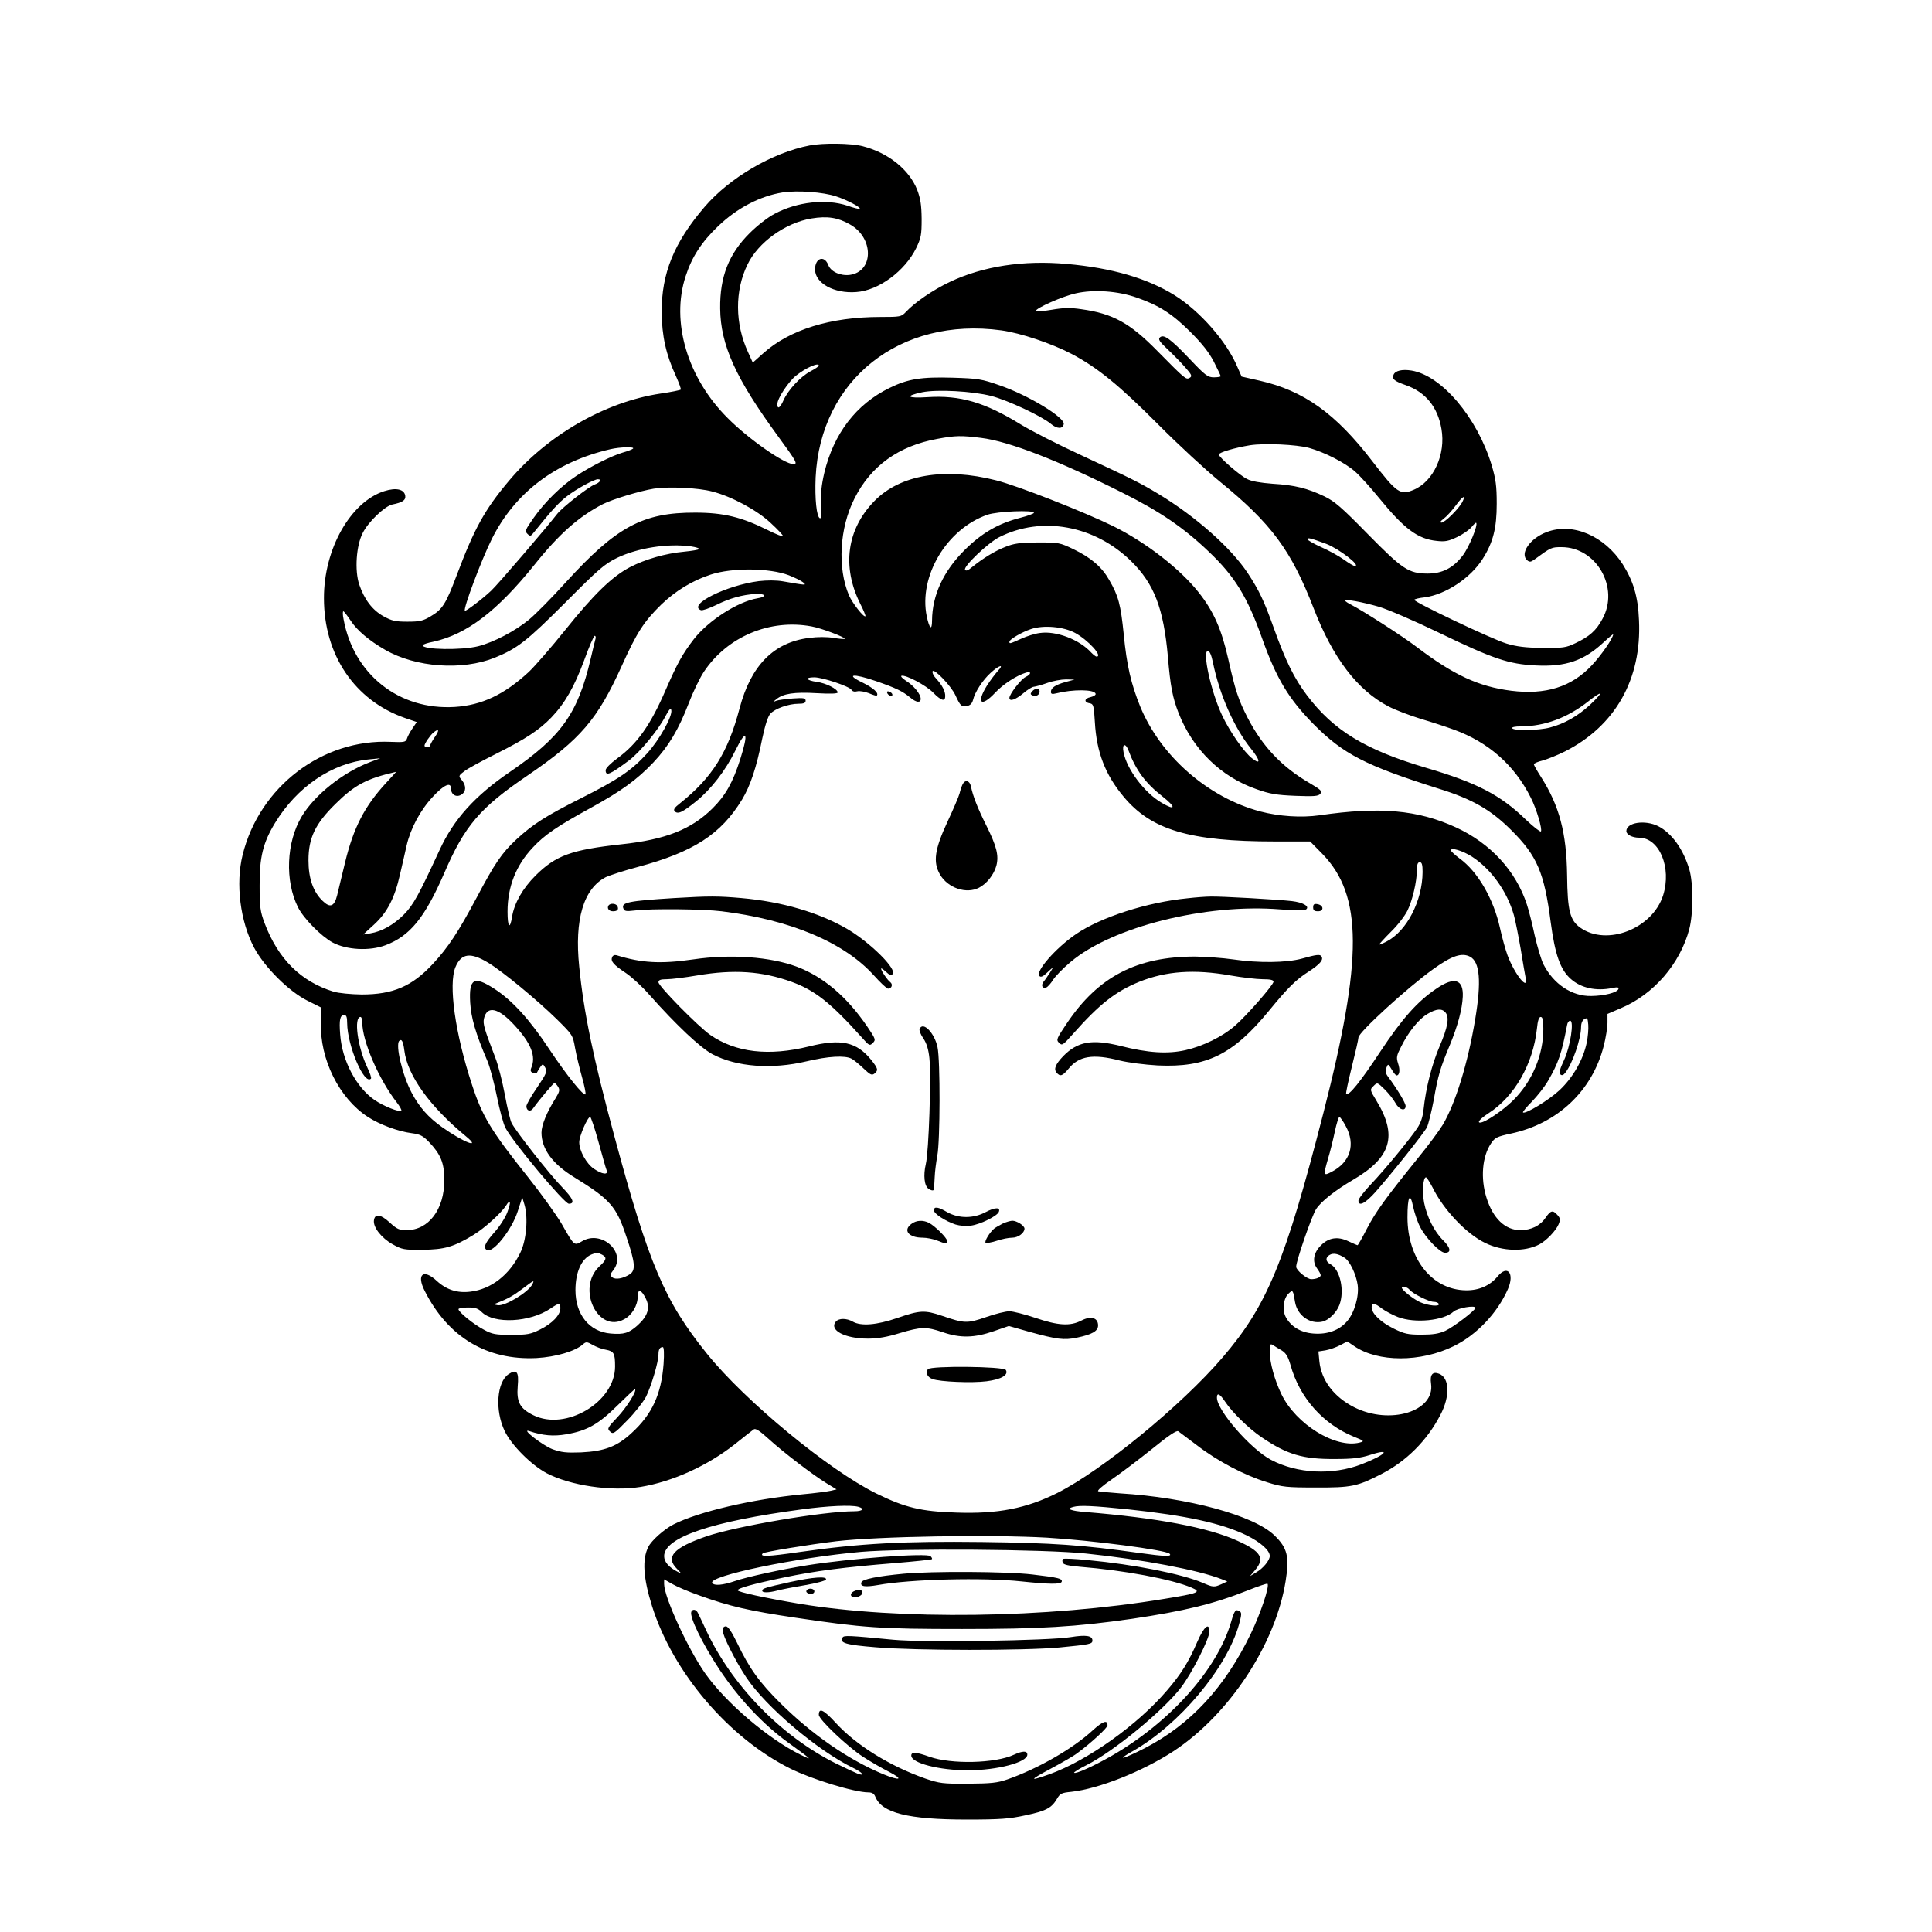 <?xml version="1.0" standalone="no"?>
<!DOCTYPE svg PUBLIC "-//W3C//DTD SVG 20010904//EN"
 "http://www.w3.org/TR/2001/REC-SVG-20010904/DTD/svg10.dtd">
<svg version="1.0" xmlns="http://www.w3.org/2000/svg"
 width="1024pt" height="1024pt" viewBox="0 0 1024 1024"
 preserveAspectRatio="xMidYMid meet">
<g transform="translate(0,1024) scale(0.1,-0.1)"
fill="#000000" stroke="none">
<path d="M4291 9469 c-197 -38 -424 -171 -556 -325 -163 -190 -229 -353 -228
-559 1 -125 23 -225 75 -337 17 -38 29 -71 26 -73 -3 -3 -51 -13 -107 -21
-294 -44 -601 -221 -804 -463 -128 -152 -183 -252 -276 -499 -58 -154 -76
-182 -139 -219 -40 -24 -58 -28 -122 -28 -64 0 -83 4 -128 29 -59 33 -101 89
-128 168 -25 75 -16 207 19 274 29 58 116 141 156 150 55 11 72 23 69 46 -5
35 -48 45 -111 25 -179 -57 -321 -307 -320 -568 0 -300 163 -541 428 -634 l64
-22 -23 -34 c-13 -19 -26 -43 -29 -54 -6 -18 -14 -20 -85 -17 -363 17 -697
-238 -786 -599 -38 -153 -13 -352 61 -492 55 -103 184 -232 283 -281 l74 -37
-3 -77 c-7 -195 97 -404 249 -502 63 -41 161 -77 232 -86 44 -6 59 -13 91 -46
63 -66 82 -112 82 -203 0 -155 -83 -265 -200 -265 -39 0 -51 5 -90 41 -48 44
-78 48 -83 11 -5 -37 40 -94 99 -127 51 -28 60 -30 159 -29 116 1 165 15 270
79 59 36 146 115 172 155 24 39 28 21 7 -35 -10 -28 -41 -76 -69 -107 -49 -55
-60 -81 -40 -93 32 -20 133 107 164 205 l24 74 12 -40 c20 -68 10 -190 -23
-255 -57 -117 -154 -192 -263 -205 -70 -9 -128 10 -179 57 -71 66 -109 35 -64
-53 124 -246 330 -369 593 -356 103 6 205 36 246 73 16 14 21 14 51 -3 19 -11
50 -23 71 -26 42 -8 48 -19 48 -89 0 -188 -261 -343 -433 -258 -71 35 -90 69
-83 154 7 76 -5 92 -48 64 -63 -42 -74 -192 -21 -302 36 -75 140 -179 222
-223 126 -66 342 -98 498 -73 170 28 355 112 502 228 47 38 91 72 98 77 9 7
31 -7 76 -48 80 -73 237 -193 309 -237 l54 -33 -29 -7 c-17 -4 -84 -13 -150
-19 -270 -26 -552 -92 -686 -160 -50 -26 -116 -85 -133 -119 -33 -66 -27 -164
20 -314 111 -352 406 -698 733 -861 115 -57 340 -126 414 -126 19 0 30 -7 36
-22 34 -87 174 -122 486 -122 176 0 226 4 308 22 110 23 140 39 168 86 17 30
25 34 77 39 146 16 378 108 543 216 294 194 539 565 593 900 21 130 10 176
-59 243 -109 106 -458 201 -820 223 -55 4 -106 9 -114 11 -8 3 22 29 73 64 47
32 143 105 213 161 87 71 130 99 138 93 7 -5 52 -39 100 -75 109 -84 253 -159
370 -195 83 -26 104 -28 260 -28 188 -1 220 6 346 71 133 68 243 178 313 313
53 100 49 198 -7 219 -34 13 -49 -5 -42 -53 21 -147 -218 -220 -407 -125 -107
54 -175 143 -185 244 l-5 52 38 6 c22 4 56 16 77 27 l38 20 37 -25 c126 -86
352 -86 527 0 122 60 231 175 287 302 37 84 -2 132 -55 67 -40 -48 -98 -74
-167 -73 -179 2 -310 166 -310 387 0 111 14 136 30 56 7 -32 23 -81 37 -107
29 -58 105 -137 132 -137 34 0 30 26 -9 65 -48 47 -87 125 -102 201 -11 59 -5
134 10 134 4 0 19 -24 34 -52 58 -119 180 -248 280 -296 92 -45 208 -48 286
-8 38 20 88 72 103 107 10 25 9 32 -6 49 -25 28 -36 25 -63 -14 -29 -43 -77
-66 -134 -66 -80 0 -145 62 -179 171 -33 104 -23 220 24 289 20 30 31 36 106
52 247 53 430 226 491 464 11 43 20 98 20 124 l0 46 70 30 c175 73 316 237
364 421 21 81 21 243 0 314 -32 108 -93 193 -165 230 -70 35 -169 20 -169 -26
0 -19 32 -35 67 -35 108 0 174 -158 128 -305 -56 -177 -298 -272 -439 -172
-55 39 -68 91 -70 276 -3 228 -41 370 -139 524 -20 31 -37 61 -37 66 0 5 21
14 46 20 25 7 78 28 118 48 267 135 408 383 393 696 -5 125 -30 207 -86 296
-98 152 -266 223 -403 171 -89 -33 -145 -115 -103 -150 12 -10 19 -9 37 4 90
66 91 66 145 66 184 0 307 -214 217 -379 -33 -63 -70 -95 -144 -130 -50 -24
-65 -26 -175 -25 -90 1 -137 7 -190 23 -75 22 -495 222 -489 232 2 4 27 10 56
13 110 15 242 102 306 203 56 88 75 164 75 293 0 96 -5 130 -27 205 -77 253
-265 475 -425 501 -50 8 -87 -1 -95 -23 -9 -22 4 -33 64 -54 106 -37 170 -116
190 -232 24 -135 -42 -279 -147 -323 -71 -30 -89 -18 -219 151 -194 253 -363
374 -596 427 l-97 22 -22 50 c-57 136 -199 297 -333 381 -145 90 -333 145
-571 166 -231 21 -445 -12 -620 -95 -89 -42 -187 -109 -234 -160 -24 -25 -29
-26 -135 -26 -264 0 -480 -67 -620 -192 l-56 -50 -25 55 c-70 151 -71 326 -3
465 56 117 200 221 339 244 85 14 141 5 205 -32 127 -72 125 -250 -2 -267 -50
-6 -101 17 -114 53 -21 53 -70 37 -70 -24 0 -73 101 -129 218 -120 119 8 258
111 318 233 26 54 29 70 29 155 -1 76 -6 107 -24 155 -43 107 -153 195 -288
230 -62 16 -210 18 -282 4z m141 -270 c58 -19 132 -58 125 -66 -3 -2 -32 5
-66 17 -112 37 -265 21 -385 -43 -34 -17 -93 -63 -132 -102 -111 -110 -159
-232 -157 -400 2 -193 81 -369 308 -679 98 -134 104 -146 80 -146 -47 0 -238
133 -348 244 -214 213 -302 511 -223 752 33 102 84 181 172 265 101 97 223
160 342 179 79 12 216 2 284 -21z m1595 -537 c117 -41 187 -86 283 -182 60
-60 97 -106 123 -156 20 -40 37 -75 37 -78 0 -3 -16 -6 -36 -6 -32 0 -45 9
-129 98 -103 108 -138 133 -158 113 -9 -10 -1 -22 40 -61 29 -27 71 -70 94
-96 36 -41 39 -48 24 -57 -19 -10 -22 -8 -171 143 -145 148 -236 198 -402 221
-60 9 -95 8 -159 -3 -46 -8 -83 -10 -83 -6 0 15 143 78 211 93 96 22 225 13
326 -23z m-720 -173 c102 -14 266 -69 373 -125 138 -73 253 -167 460 -375 107
-108 254 -243 325 -301 274 -223 379 -365 498 -673 102 -263 231 -433 396
-519 36 -19 113 -48 171 -66 58 -17 137 -43 175 -57 183 -66 322 -188 408
-360 31 -60 63 -170 54 -180 -4 -3 -40 25 -80 63 -135 131 -259 195 -527 274
-322 95 -491 197 -633 385 -68 90 -114 184 -177 360 -50 140 -76 195 -137 288
-89 134 -276 300 -473 419 -98 59 -140 80 -407 204 -124 57 -269 131 -324 165
-190 117 -321 155 -492 144 -110 -7 -124 6 -29 26 78 16 266 6 367 -20 87 -23
265 -106 314 -147 33 -28 64 -29 69 -2 7 35 -189 154 -341 206 -94 33 -114 36
-245 40 -169 5 -239 -6 -337 -54 -177 -86 -296 -242 -346 -450 -15 -65 -20
-110 -17 -167 3 -53 1 -76 -6 -74 -18 6 -28 104 -23 217 25 518 448 852 984
779z m-967 -187 c0 -4 -21 -18 -46 -31 -53 -29 -116 -97 -141 -152 -18 -41
-33 -51 -33 -21 0 30 58 118 99 151 53 42 121 72 121 53z m860 -383 c147 -18
410 -120 750 -291 200 -100 324 -185 457 -312 138 -131 204 -239 283 -461 76
-213 141 -320 272 -453 158 -159 274 -219 663 -342 178 -55 277 -112 385 -220
137 -136 175 -225 209 -488 23 -172 51 -252 107 -301 54 -48 134 -65 218 -48
29 6 37 5 34 -5 -7 -19 -74 -36 -144 -37 -103 -2 -200 63 -254 169 -11 23 -32
91 -46 153 -13 62 -32 135 -41 162 -58 179 -194 326 -377 410 -203 93 -403
110 -721 64 -98 -14 -215 -6 -315 20 -278 74 -529 294 -637 557 -48 119 -71
216 -87 382 -16 157 -28 204 -77 288 -39 69 -96 118 -189 163 -73 35 -78 36
-190 36 -94 -1 -125 -5 -170 -23 -57 -22 -120 -61 -177 -107 -21 -18 -33 -23
-38 -15 -11 17 122 143 181 173 225 114 506 63 700 -128 121 -119 171 -249
194 -505 13 -157 25 -218 57 -300 76 -193 225 -338 413 -403 70 -25 106 -31
205 -35 101 -4 123 -2 133 11 11 13 4 21 -56 56 -148 86 -250 194 -329 346
-50 98 -65 143 -103 312 -35 156 -77 252 -155 351 -98 125 -279 266 -454 353
-155 76 -506 214 -621 243 -274 70 -509 30 -645 -109 -147 -150 -174 -348 -75
-546 17 -33 29 -63 27 -65 -8 -9 -69 69 -87 110 -62 146 -51 356 29 514 87
173 235 279 440 316 96 18 127 18 231 5z m1738 -53 c83 -23 192 -79 245 -126
27 -24 83 -86 126 -139 134 -164 205 -218 307 -228 44 -5 62 -1 108 21 31 15
65 39 76 53 11 14 22 24 24 22 11 -11 -38 -130 -71 -173 -51 -67 -109 -96
-187 -96 -100 1 -131 21 -316 209 -138 141 -176 174 -230 200 -90 43 -157 60
-275 67 -65 5 -112 13 -135 25 -39 19 -150 116 -150 130 0 11 86 36 165 49 78
12 246 4 313 -14z m-3583 -4 c-6 -5 -30 -14 -55 -21 -58 -17 -169 -73 -245
-123 -81 -54 -167 -138 -226 -222 -45 -64 -48 -71 -34 -85 15 -15 18 -14 36 9
90 112 131 157 174 190 51 39 144 90 164 90 22 0 11 -18 -17 -28 -31 -11 -172
-121 -199 -156 -60 -77 -317 -377 -350 -407 -44 -42 -135 -111 -139 -106 -10
10 88 271 143 381 123 246 338 408 628 475 51 12 132 14 120 3z m420 -227
c102 -26 238 -99 310 -167 36 -33 65 -64 65 -69 0 -5 -36 9 -80 31 -138 69
-234 93 -385 93 -277 1 -417 -74 -685 -368 -73 -81 -162 -171 -196 -199 -74
-61 -187 -120 -269 -141 -87 -22 -295 -19 -295 5 0 4 26 13 58 19 177 40 336
161 535 408 131 164 236 256 362 321 54 27 197 70 270 82 79 12 235 5 310 -15z
m3975 -57 c-19 -35 -92 -108 -110 -108 -10 1 -6 7 12 21 15 11 43 42 64 70 37
51 56 60 34 17z m-2270 -56 c0 -4 -32 -16 -71 -26 -117 -30 -204 -80 -295
-170 -114 -113 -173 -241 -174 -375 0 -55 -14 -44 -28 22 -44 213 106 464 322
539 53 18 246 26 246 10z m1548 -164 c67 -25 188 -118 153 -118 -6 0 -32 15
-58 34 -27 19 -81 49 -120 66 -40 18 -73 37 -73 42 0 10 16 6 98 -24z m-3365
-14 c26 -4 45 -10 42 -14 -2 -4 -38 -10 -79 -14 -98 -9 -206 -40 -287 -82 -95
-50 -191 -143 -344 -334 -74 -92 -161 -192 -193 -222 -130 -120 -249 -176
-392 -185 -294 -18 -535 171 -589 465 -5 23 -5 42 -1 42 3 0 21 -23 39 -50 33
-51 97 -105 182 -154 163 -94 409 -111 581 -42 120 49 169 87 373 291 178 179
208 205 275 238 110 53 268 78 393 61z m518 -153 c30 -12 64 -28 75 -37 21
-17 19 -17 -107 5 -35 6 -83 6 -127 1 -172 -22 -380 -126 -307 -154 8 -3 45
10 82 28 70 35 138 54 208 58 53 3 61 -15 10 -23 -105 -18 -259 -117 -337
-216 -60 -78 -87 -126 -149 -268 -81 -188 -152 -288 -258 -365 -35 -26 -61
-52 -61 -62 0 -33 21 -25 123 51 58 43 157 163 194 235 20 37 28 46 31 32 7
-32 -64 -159 -129 -230 -82 -90 -154 -138 -344 -234 -195 -98 -261 -141 -348
-221 -79 -74 -114 -126 -212 -311 -95 -178 -149 -261 -230 -348 -111 -120
-212 -163 -378 -163 -60 1 -121 7 -149 15 -174 54 -294 173 -366 364 -22 59
-26 83 -26 197 -1 151 18 228 81 332 117 193 303 319 498 338 l60 6 -53 -20
c-143 -54 -293 -173 -362 -287 -83 -137 -91 -344 -20 -484 30 -59 122 -152
182 -185 74 -40 196 -47 281 -15 130 49 208 145 311 381 109 253 189 347 444
520 278 190 369 295 498 581 79 175 116 233 209 324 75 72 164 127 263 159
114 37 311 35 413 -4z m3128 -167 c47 -14 191 -76 321 -139 286 -138 367 -165
510 -172 159 -8 256 25 362 125 27 25 48 42 48 40 0 -20 -63 -111 -113 -164
-107 -115 -245 -158 -428 -135 -172 22 -304 83 -499 231 -73 56 -283 191 -347
224 -18 9 -33 19 -33 22 0 10 88 -6 179 -32z m-3008 -104 c52 -9 183 -59 176
-66 -2 -2 -28 0 -59 5 -33 6 -85 6 -129 0 -188 -23 -309 -146 -369 -373 -62
-235 -145 -367 -315 -503 -31 -24 -37 -34 -29 -43 17 -17 41 -6 114 53 79 64
156 164 207 268 59 120 72 99 27 -43 -39 -124 -79 -195 -148 -263 -112 -111
-248 -165 -483 -190 -265 -29 -347 -59 -454 -165 -69 -69 -113 -146 -125 -219
-11 -70 -24 -56 -24 27 0 132 45 246 134 340 63 68 132 114 305 209 164 90
248 151 334 242 81 86 134 175 187 313 23 60 59 135 81 168 124 186 350 281
570 240z m1398 -35 c69 -38 148 -125 113 -125 -5 0 -17 10 -28 21 -62 69 -187
117 -273 104 -25 -3 -70 -17 -100 -31 -60 -27 -61 -27 -61 -15 0 12 66 51 115
67 65 22 172 13 234 -21z m-2543 -32 c-3 -10 -14 -56 -25 -103 -68 -292 -156
-415 -428 -601 -186 -127 -298 -251 -373 -414 -111 -240 -139 -291 -189 -342
-55 -55 -117 -90 -178 -100 l-38 -6 57 52 c70 64 110 141 138 266 12 50 27
118 35 153 21 91 72 187 139 259 58 63 96 80 96 45 0 -39 37 -54 65 -26 17 18
13 48 -12 75 -13 15 -11 20 19 42 18 14 94 55 168 92 157 79 227 125 292 192
72 75 122 163 174 303 26 72 51 130 56 130 5 0 7 -8 4 -17z m3273 -125 c35
-171 113 -347 203 -458 48 -60 51 -86 5 -50 -44 34 -118 141 -159 227 -60 127
-107 343 -76 343 9 0 19 -22 27 -62z m-1141 -45 c-14 -16 -40 -50 -57 -77 -58
-93 -31 -117 43 -38 43 46 113 91 164 107 30 9 28 -9 -2 -23 -24 -11 -86 -91
-86 -111 0 -21 32 -10 73 24 22 19 48 35 56 35 9 1 41 9 71 20 30 11 75 19
100 19 l45 -1 -48 -13 c-54 -15 -77 -31 -77 -52 0 -12 7 -13 28 -8 87 22 202
22 209 -2 2 -6 -10 -14 -27 -18 -34 -7 -36 -28 -3 -33 18 -3 21 -12 26 -100 9
-158 55 -278 151 -393 147 -178 351 -239 803 -239 l187 0 64 -65 c215 -220
216 -557 6 -1375 -203 -791 -298 -1020 -535 -1296 -218 -254 -637 -597 -875
-717 -164 -82 -316 -112 -536 -104 -187 6 -270 26 -423 101 -252 124 -696 490
-898 741 -225 279 -308 475 -490 1150 -113 419 -163 659 -187 901 -26 251 23
414 141 475 22 10 98 35 170 54 294 79 440 173 552 357 44 73 76 168 107 323
15 71 30 118 43 132 24 27 97 53 149 53 28 0 38 4 38 16 0 14 -10 16 -67 12
-38 -3 -77 -8 -88 -12 -20 -8 -20 -8 0 8 36 30 95 39 213 32 73 -4 112 -3 112
4 0 18 -63 50 -112 56 -56 8 -64 24 -12 24 44 0 186 -48 197 -66 5 -9 17 -12
31 -8 13 3 40 -2 61 -10 21 -9 40 -15 42 -13 13 13 -18 41 -75 69 -94 45 -51
50 71 8 107 -37 141 -54 180 -86 33 -28 57 -31 57 -8 0 25 -37 70 -77 95 -20
13 -31 25 -25 27 22 7 130 -50 168 -89 42 -43 64 -50 64 -18 0 26 -16 57 -47
91 -14 14 -23 32 -20 40 6 18 98 -77 121 -127 26 -57 33 -63 61 -57 17 3 27
13 32 31 10 43 52 107 94 145 46 42 74 48 37 9z m3139 -179 c-64 -59 -135
-100 -212 -120 -59 -16 -191 -18 -200 -4 -4 6 14 10 47 10 127 1 247 46 358
134 30 24 57 42 60 39 3 -3 -21 -29 -53 -59z m-6122 -170 c-14 -20 -25 -41
-25 -45 0 -5 -7 -9 -15 -9 -8 0 -15 3 -15 8 0 11 30 55 48 70 29 23 32 12 7
-24z m3676 -71 c39 -105 90 -174 181 -245 73 -57 69 -77 -5 -33 -91 53 -185
178 -202 268 -9 45 10 51 26 10z m-3935 -173 c-114 -124 -172 -236 -217 -421
-16 -68 -35 -146 -42 -174 -15 -60 -37 -69 -77 -30 -50 48 -75 119 -75 215 0
119 36 194 143 299 101 100 164 134 321 170 2 1 -22 -26 -53 -59z m5755 -390
c102 -66 187 -184 223 -311 8 -29 24 -110 36 -179 11 -69 23 -137 26 -152 17
-75 -58 17 -96 119 -11 30 -29 95 -40 145 -34 154 -118 299 -214 368 -25 19
-46 38 -46 43 0 17 62 -2 111 -33z m-261 -82 c-1 -153 -84 -314 -192 -369 -21
-11 -38 -17 -38 -15 0 2 28 33 63 68 35 34 74 85 87 112 27 56 49 152 50 214
0 30 4 42 15 42 11 0 15 -12 15 -52z m-4952 -481 c75 -45 260 -198 362 -298
85 -84 86 -85 98 -154 7 -39 24 -108 37 -155 13 -46 21 -87 18 -90 -10 -10
-97 97 -191 238 -105 159 -197 260 -293 322 -107 69 -134 54 -127 -73 5 -82
28 -163 92 -312 14 -34 36 -118 50 -188 14 -70 34 -144 45 -165 39 -75 312
-402 336 -402 34 0 23 27 -37 89 -62 63 -242 292 -266 338 -7 12 -23 79 -36
150 -13 70 -36 160 -51 198 -58 151 -66 177 -60 206 16 71 76 58 160 -33 90
-97 118 -167 90 -230 -5 -13 -2 -20 11 -25 10 -4 19 -2 21 4 2 5 10 18 17 28
13 18 14 17 26 -4 11 -21 6 -32 -44 -106 -31 -45 -56 -89 -56 -98 0 -25 22
-32 36 -11 33 46 107 134 113 134 3 0 12 -9 19 -20 10 -17 8 -26 -14 -62 -45
-71 -74 -141 -74 -181 0 -87 59 -167 174 -237 190 -117 223 -154 276 -315 47
-138 50 -178 18 -199 -36 -23 -76 -30 -93 -16 -13 11 -12 15 5 37 74 94 -62
218 -167 153 -40 -24 -40 -23 -107 95 -28 47 -108 159 -179 248 -193 242 -241
320 -295 487 -90 273 -126 532 -88 624 31 74 80 80 174 23z m5204 32 c52 -28
60 -132 27 -330 -38 -231 -105 -449 -173 -562 -18 -30 -78 -111 -133 -178
-171 -212 -221 -281 -268 -371 -25 -49 -47 -88 -50 -88 -2 0 -24 10 -48 21
-56 27 -104 20 -145 -21 -40 -39 -48 -86 -22 -122 11 -15 20 -31 20 -37 0 -11
-24 -21 -50 -21 -23 0 -80 47 -80 66 0 31 83 271 106 306 26 40 99 98 196 155
202 118 236 233 124 418 -36 59 -36 60 -16 79 20 20 20 20 59 -18 21 -21 47
-53 57 -72 20 -37 54 -46 54 -16 0 16 -43 88 -95 158 -11 15 -13 28 -7 44 9
23 9 23 28 -8 10 -18 22 -32 26 -32 16 0 20 29 8 64 -10 31 -8 41 16 88 39 79
94 147 140 174 47 28 76 30 95 8 22 -26 13 -77 -31 -180 -41 -96 -73 -221 -85
-336 -4 -38 -15 -70 -33 -97 -44 -65 -172 -220 -244 -296 -38 -40 -68 -79 -68
-88 0 -34 36 -16 91 46 89 101 255 310 272 342 8 17 24 82 36 145 23 131 35
171 85 290 42 102 66 190 69 258 4 91 -44 107 -137 44 -103 -69 -183 -159
-301 -337 -104 -158 -167 -236 -180 -223 -3 2 11 67 30 144 19 76 35 146 35
155 0 27 260 265 397 363 99 71 151 88 195 65z m-5952 -351 c1 -121 91 -331
126 -295 4 3 -5 30 -19 59 -52 109 -73 268 -36 268 5 0 9 -13 9 -28 0 -100 88
-303 183 -425 16 -21 27 -40 24 -44 -10 -9 -94 24 -142 57 -97 67 -172 209
-182 347 -6 79 -1 103 22 103 11 0 15 -11 15 -42z m6340 -31 c0 -138 -58 -277
-159 -378 -54 -54 -150 -119 -176 -119 -18 0 2 22 45 50 137 88 236 261 256
448 4 43 11 62 20 62 10 0 14 -16 14 -63z m230 -73 c-19 -91 -73 -185 -144
-252 -57 -53 -182 -129 -194 -118 -2 3 19 29 48 58 28 29 66 77 84 108 56 96
73 146 102 298 2 12 9 22 16 22 22 0 1 -137 -32 -208 -22 -47 -28 -68 -20 -76
8 -8 16 -5 27 9 38 49 83 180 83 242 0 20 7 36 18 42 15 8 17 5 20 -30 2 -22
-2 -65 -8 -95z m-6267 -41 c16 -132 134 -297 327 -456 84 -69 -13 -32 -127 49
-73 52 -120 105 -161 182 -49 92 -87 253 -66 275 13 13 21 -3 27 -50z m1029
-485 c20 -73 39 -141 43 -150 11 -27 -23 -23 -67 7 -40 27 -78 96 -78 141 0
32 44 134 58 134 4 0 24 -60 44 -132z m3961 83 c53 -97 24 -191 -75 -242 -44
-23 -45 -20 -19 70 11 36 27 101 36 144 9 42 20 77 24 77 4 0 20 -22 34 -49z
m-3942 -681 c27 -15 24 -27 -15 -63 -122 -116 -7 -357 133 -279 41 22 71 73
71 120 0 43 19 38 43 -11 24 -48 11 -92 -43 -141 -47 -42 -73 -50 -143 -44
-113 9 -187 100 -187 230 0 95 32 167 85 189 27 11 33 11 56 -1z m3935 -16
c28 -17 62 -88 70 -145 8 -61 -18 -149 -57 -193 -41 -47 -103 -70 -178 -64
-67 5 -120 37 -147 89 -19 38 -11 100 17 124 21 20 23 17 33 -46 12 -71 79
-119 145 -104 33 7 75 48 90 88 29 76 4 189 -48 217 -26 13 -27 36 -3 49 19
11 45 6 78 -15z m-4305 -142 c-23 -43 -145 -116 -183 -110 -22 4 -22 5 -3 12
56 22 85 38 134 75 62 47 65 48 52 23z m4650 -28 c17 -21 103 -64 128 -64 11
0 23 -4 26 -10 11 -17 -57 -11 -100 9 -36 17 -95 64 -95 76 0 11 29 4 41 -11z
m-4501 -98 c0 -36 -43 -81 -108 -113 -50 -25 -68 -28 -152 -28 -84 0 -101 3
-145 27 -54 28 -135 94 -135 109 0 5 22 9 50 9 39 0 54 -5 73 -24 65 -65 256
-55 364 18 47 32 53 32 53 2z m4355 -2 c19 -14 57 -34 85 -45 90 -34 241 -19
294 29 20 19 116 36 116 20 0 -13 -115 -101 -160 -122 -34 -15 -65 -20 -126
-20 -72 0 -90 4 -147 32 -69 34 -117 80 -117 113 0 26 15 24 55 -7z m-531
-222 c22 -14 33 -32 46 -77 48 -173 172 -313 336 -380 55 -22 57 -24 30 -31
-128 -32 -337 97 -414 256 -37 77 -62 167 -62 227 0 39 2 43 18 33 9 -6 30
-19 46 -28z m-3277 -72 c-12 -159 -60 -265 -168 -364 -77 -72 -144 -98 -269
-104 -80 -3 -104 0 -152 17 -52 20 -170 111 -123 96 72 -24 128 -29 197 -17
110 19 170 53 272 154 49 48 90 87 92 85 10 -10 -45 -97 -93 -148 -53 -56 -56
-61 -40 -76 16 -16 22 -13 91 58 41 41 85 98 100 126 28 57 66 184 66 224 0
27 7 39 23 39 6 0 8 -33 4 -90z m2977 -200 c37 -56 125 -142 193 -188 136 -92
218 -116 388 -115 93 0 135 5 185 21 120 39 86 1 -44 -49 -153 -59 -341 -50
-480 24 -108 57 -286 262 -286 329 0 29 15 21 44 -22z m-1946 -556 c37 -10 25
-24 -20 -24 -162 0 -626 -79 -784 -133 -174 -60 -219 -109 -156 -172 27 -28
27 -28 2 -15 -45 23 -70 52 -70 82 0 99 250 184 730 248 140 19 258 24 298 14z
m1433 -14 c309 -33 496 -74 627 -138 73 -36 122 -79 122 -109 0 -23 -35 -66
-72 -87 l-33 -20 28 33 c52 62 31 98 -93 154 -155 71 -427 122 -807 153 -79 6
-104 17 -65 27 36 10 107 6 293 -13z m-431 -150 c235 -14 629 -65 649 -85 16
-16 -26 -15 -161 4 -305 43 -456 53 -833 58 -416 5 -645 -7 -967 -53 -172 -25
-214 -26 -195 -7 8 8 249 47 389 64 223 26 820 36 1118 19z m205 -84 c300 -31
599 -88 720 -136 l30 -12 -30 -14 c-40 -18 -46 -17 -101 7 -111 47 -363 97
-607 120 -70 7 -130 10 -133 6 -4 -3 -4 -12 -1 -20 4 -10 31 -16 89 -21 237
-19 488 -66 594 -111 54 -23 37 -30 -143 -59 -628 -104 -1406 -114 -1938 -26
-182 31 -325 62 -325 71 0 11 77 33 245 68 167 35 323 55 585 76 107 9 196 18
199 21 3 2 0 9 -7 16 -18 18 -426 -12 -652 -48 -144 -23 -321 -62 -385 -84
-64 -22 -110 -26 -120 -10 -23 37 448 135 791 165 224 19 968 14 1189 -9z
m-2049 -222 c161 -58 266 -82 509 -118 362 -54 452 -60 885 -60 413 0 601 11
900 54 276 41 431 78 612 150 55 22 103 38 106 36 12 -13 -36 -156 -88 -264
-138 -286 -319 -481 -561 -607 -113 -58 -162 -71 -66 -17 247 140 499 440 564
672 14 52 15 63 3 70 -21 13 -27 5 -45 -57 -74 -253 -324 -532 -636 -711 -93
-53 -188 -96 -196 -88 -3 2 26 21 65 40 145 73 404 286 501 411 57 74 151 259
151 297 0 52 -29 27 -65 -56 -45 -105 -86 -170 -159 -255 -156 -183 -421 -372
-624 -445 -110 -39 -108 -32 8 30 58 31 121 67 140 82 71 52 160 134 160 147
0 31 -24 23 -78 -26 -106 -98 -292 -204 -452 -260 -55 -19 -86 -22 -210 -23
-134 -1 -151 2 -225 27 -188 66 -366 176 -475 295 -65 71 -90 82 -90 43 0 -25
153 -170 235 -223 39 -25 99 -60 135 -78 82 -42 62 -51 -28 -14 -185 77 -376
209 -543 374 -114 113 -167 186 -232 322 -29 60 -48 87 -59 88 -12 0 -18 -8
-18 -21 0 -28 68 -163 125 -249 103 -156 380 -390 568 -481 50 -24 65 -46 21
-29 -15 6 -66 30 -115 54 -290 145 -553 415 -689 711 -18 39 -36 76 -40 84 -9
21 -29 25 -36 8 -10 -28 58 -167 148 -304 104 -156 233 -294 368 -391 127 -92
130 -95 64 -63 -170 83 -396 275 -506 431 -92 131 -218 405 -218 474 l0 25 44
-25 c24 -14 88 -41 142 -60z"/>
<path d="M5470 6575 c-10 -12 -9 -16 3 -21 20 -7 37 3 37 22 0 18 -24 18 -40
-1z"/>
<path d="M4702 6568 c5 -15 28 -23 28 -10 0 5 -7 13 -16 16 -10 4 -14 1 -12
-6z"/>
<path d="M5102 6083 c-5 -10 -12 -31 -16 -48 -4 -16 -33 -84 -64 -150 -68
-146 -78 -214 -40 -280 42 -72 140 -105 207 -70 41 21 79 69 92 117 14 54 1
104 -55 216 -44 88 -70 154 -80 205 -7 31 -31 36 -44 10z"/>
<path d="M3573 5480 c-242 -15 -282 -23 -269 -55 5 -15 15 -16 59 -11 85 11
365 8 462 -4 365 -45 649 -165 807 -340 35 -39 68 -70 75 -70 19 0 27 22 12
34 -16 12 -49 61 -49 72 0 4 11 -3 25 -16 19 -18 28 -21 36 -13 25 25 -118
167 -240 239 -150 87 -345 145 -561 164 -125 11 -172 11 -357 0z"/>
<path d="M6295 5479 c-215 -21 -460 -100 -592 -190 -108 -74 -217 -199 -194
-222 8 -8 19 -3 42 19 l32 29 -18 -30 c-11 -16 -25 -38 -33 -47 -16 -19 -8
-40 13 -32 8 3 24 21 36 40 12 19 53 62 93 95 219 186 717 311 1111 279 91 -7
132 -7 139 1 17 16 -18 36 -77 43 -69 8 -381 26 -432 24 -22 0 -76 -4 -120 -9z"/>
<path d="M3225 5440 c-9 -15 3 -30 24 -30 23 0 31 9 24 26 -6 16 -39 19 -48 4z"/>
<path d="M6960 5431 c0 -16 6 -21 26 -21 33 0 30 33 -4 38 -17 3 -22 -2 -22
-17z"/>
<path d="M3244 5166 c-8 -21 8 -40 73 -83 30 -20 87 -72 126 -117 144 -162
270 -280 334 -314 128 -67 314 -81 499 -37 113 27 202 32 237 14 12 -6 41 -30
64 -52 36 -34 44 -38 58 -27 21 18 19 26 -17 72 -78 96 -160 114 -329 72 -214
-53 -389 -33 -525 61 -64 45 -274 258 -274 279 0 12 11 16 44 16 24 0 97 9
161 20 195 33 343 23 501 -34 124 -45 209 -113 373 -296 38 -43 41 -44 57 -28
17 17 15 21 -30 88 -108 158 -232 263 -372 316 -141 53 -351 68 -549 39 -173
-25 -276 -19 -407 22 -11 3 -20 -1 -24 -11z"/>
<path d="M6900 5159 c-81 -22 -229 -24 -365 -4 -55 8 -145 14 -200 15 -309 0
-513 -105 -680 -353 -55 -82 -58 -88 -42 -104 16 -16 20 -14 74 47 140 158
225 225 353 277 141 56 289 67 481 33 63 -11 140 -20 172 -20 40 0 57 -4 57
-13 0 -17 -144 -182 -206 -235 -66 -57 -168 -107 -261 -128 -95 -21 -196 -15
-343 22 -152 38 -229 24 -305 -54 -41 -43 -51 -68 -35 -87 19 -23 32 -18 64
21 54 67 129 80 271 43 46 -11 131 -22 201 -26 258 -12 399 57 590 290 100
122 142 164 211 208 60 39 79 62 67 80 -7 12 -26 10 -104 -12z"/>
<path d="M4874 4786 c-3 -7 6 -30 20 -50 17 -25 27 -57 32 -104 10 -96 -3
-496 -19 -562 -14 -59 -8 -117 15 -131 16 -11 28 -11 29 -1 0 4 1 32 3 62 1
30 8 82 14 115 15 77 16 506 1 575 -16 76 -78 139 -95 96z"/>
<path d="M4950 3825 c0 -18 60 -57 114 -75 23 -7 57 -10 83 -6 50 7 139 51
147 73 10 25 -20 25 -69 -1 -65 -35 -143 -35 -204 -1 -49 29 -71 32 -71 10z"/>
<path d="M4832 3754 c-48 -34 -17 -74 58 -74 22 0 57 -7 77 -15 44 -18 53 -19
53 -2 0 15 -65 80 -97 96 -30 15 -65 14 -91 -5z"/>
<path d="M5315 3755 c-16 -8 -37 -20 -46 -27 -23 -19 -53 -68 -45 -75 3 -3 29
1 57 10 28 10 66 17 84 17 31 0 65 25 65 48 0 16 -41 42 -65 42 -11 -1 -33 -7
-50 -15z"/>
<path d="M4755 3254 c-108 -37 -191 -44 -235 -19 -33 19 -74 19 -90 0 -37 -45
48 -90 170 -90 53 0 103 9 168 29 114 34 141 35 229 5 93 -32 167 -30 269 5
l81 28 109 -31 c146 -40 183 -45 251 -31 82 17 113 35 113 65 0 41 -38 52 -88
26 -60 -31 -124 -27 -244 14 -57 19 -119 35 -138 35 -20 0 -76 -14 -124 -31
-99 -34 -114 -34 -233 7 -92 31 -117 30 -238 -12z"/>
<path d="M4918 2983 c-14 -18 -3 -42 24 -52 40 -15 210 -22 287 -12 79 10 118
34 102 60 -12 19 -397 23 -413 4z"/>
<path d="M4790 1899 c-139 -13 -218 -29 -224 -45 -9 -23 18 -27 87 -15 171 31
560 41 763 19 144 -15 206 -16 211 -2 6 17 -18 23 -156 39 -136 16 -532 18
-681 4z"/>
<path d="M4188 1855 c-131 -29 -148 -34 -148 -46 0 -12 36 -11 81 1 19 5 84
18 144 28 60 10 111 24 113 30 6 19 -69 13 -190 -13z"/>
<path d="M4275 1810 c-8 -12 20 -24 35 -15 6 3 8 11 5 16 -8 12 -32 12 -40 -1z"/>
<path d="M4533 1809 c-23 -8 -30 -24 -15 -33 14 -9 52 6 52 20 0 19 -12 23
-37 13z"/>
<path d="M5675 1563 c-113 -19 -782 -29 -940 -14 -238 23 -262 24 -269 12 -18
-29 16 -39 177 -52 211 -18 785 -18 972 -1 162 16 175 18 175 37 0 26 -34 31
-115 18z"/>
<path d="M5375 940 c-99 -47 -334 -52 -449 -11 -70 25 -96 27 -96 6 0 -40 148
-78 300 -78 155 0 315 42 315 83 0 21 -24 21 -70 0z"/>
</g>
</svg>

